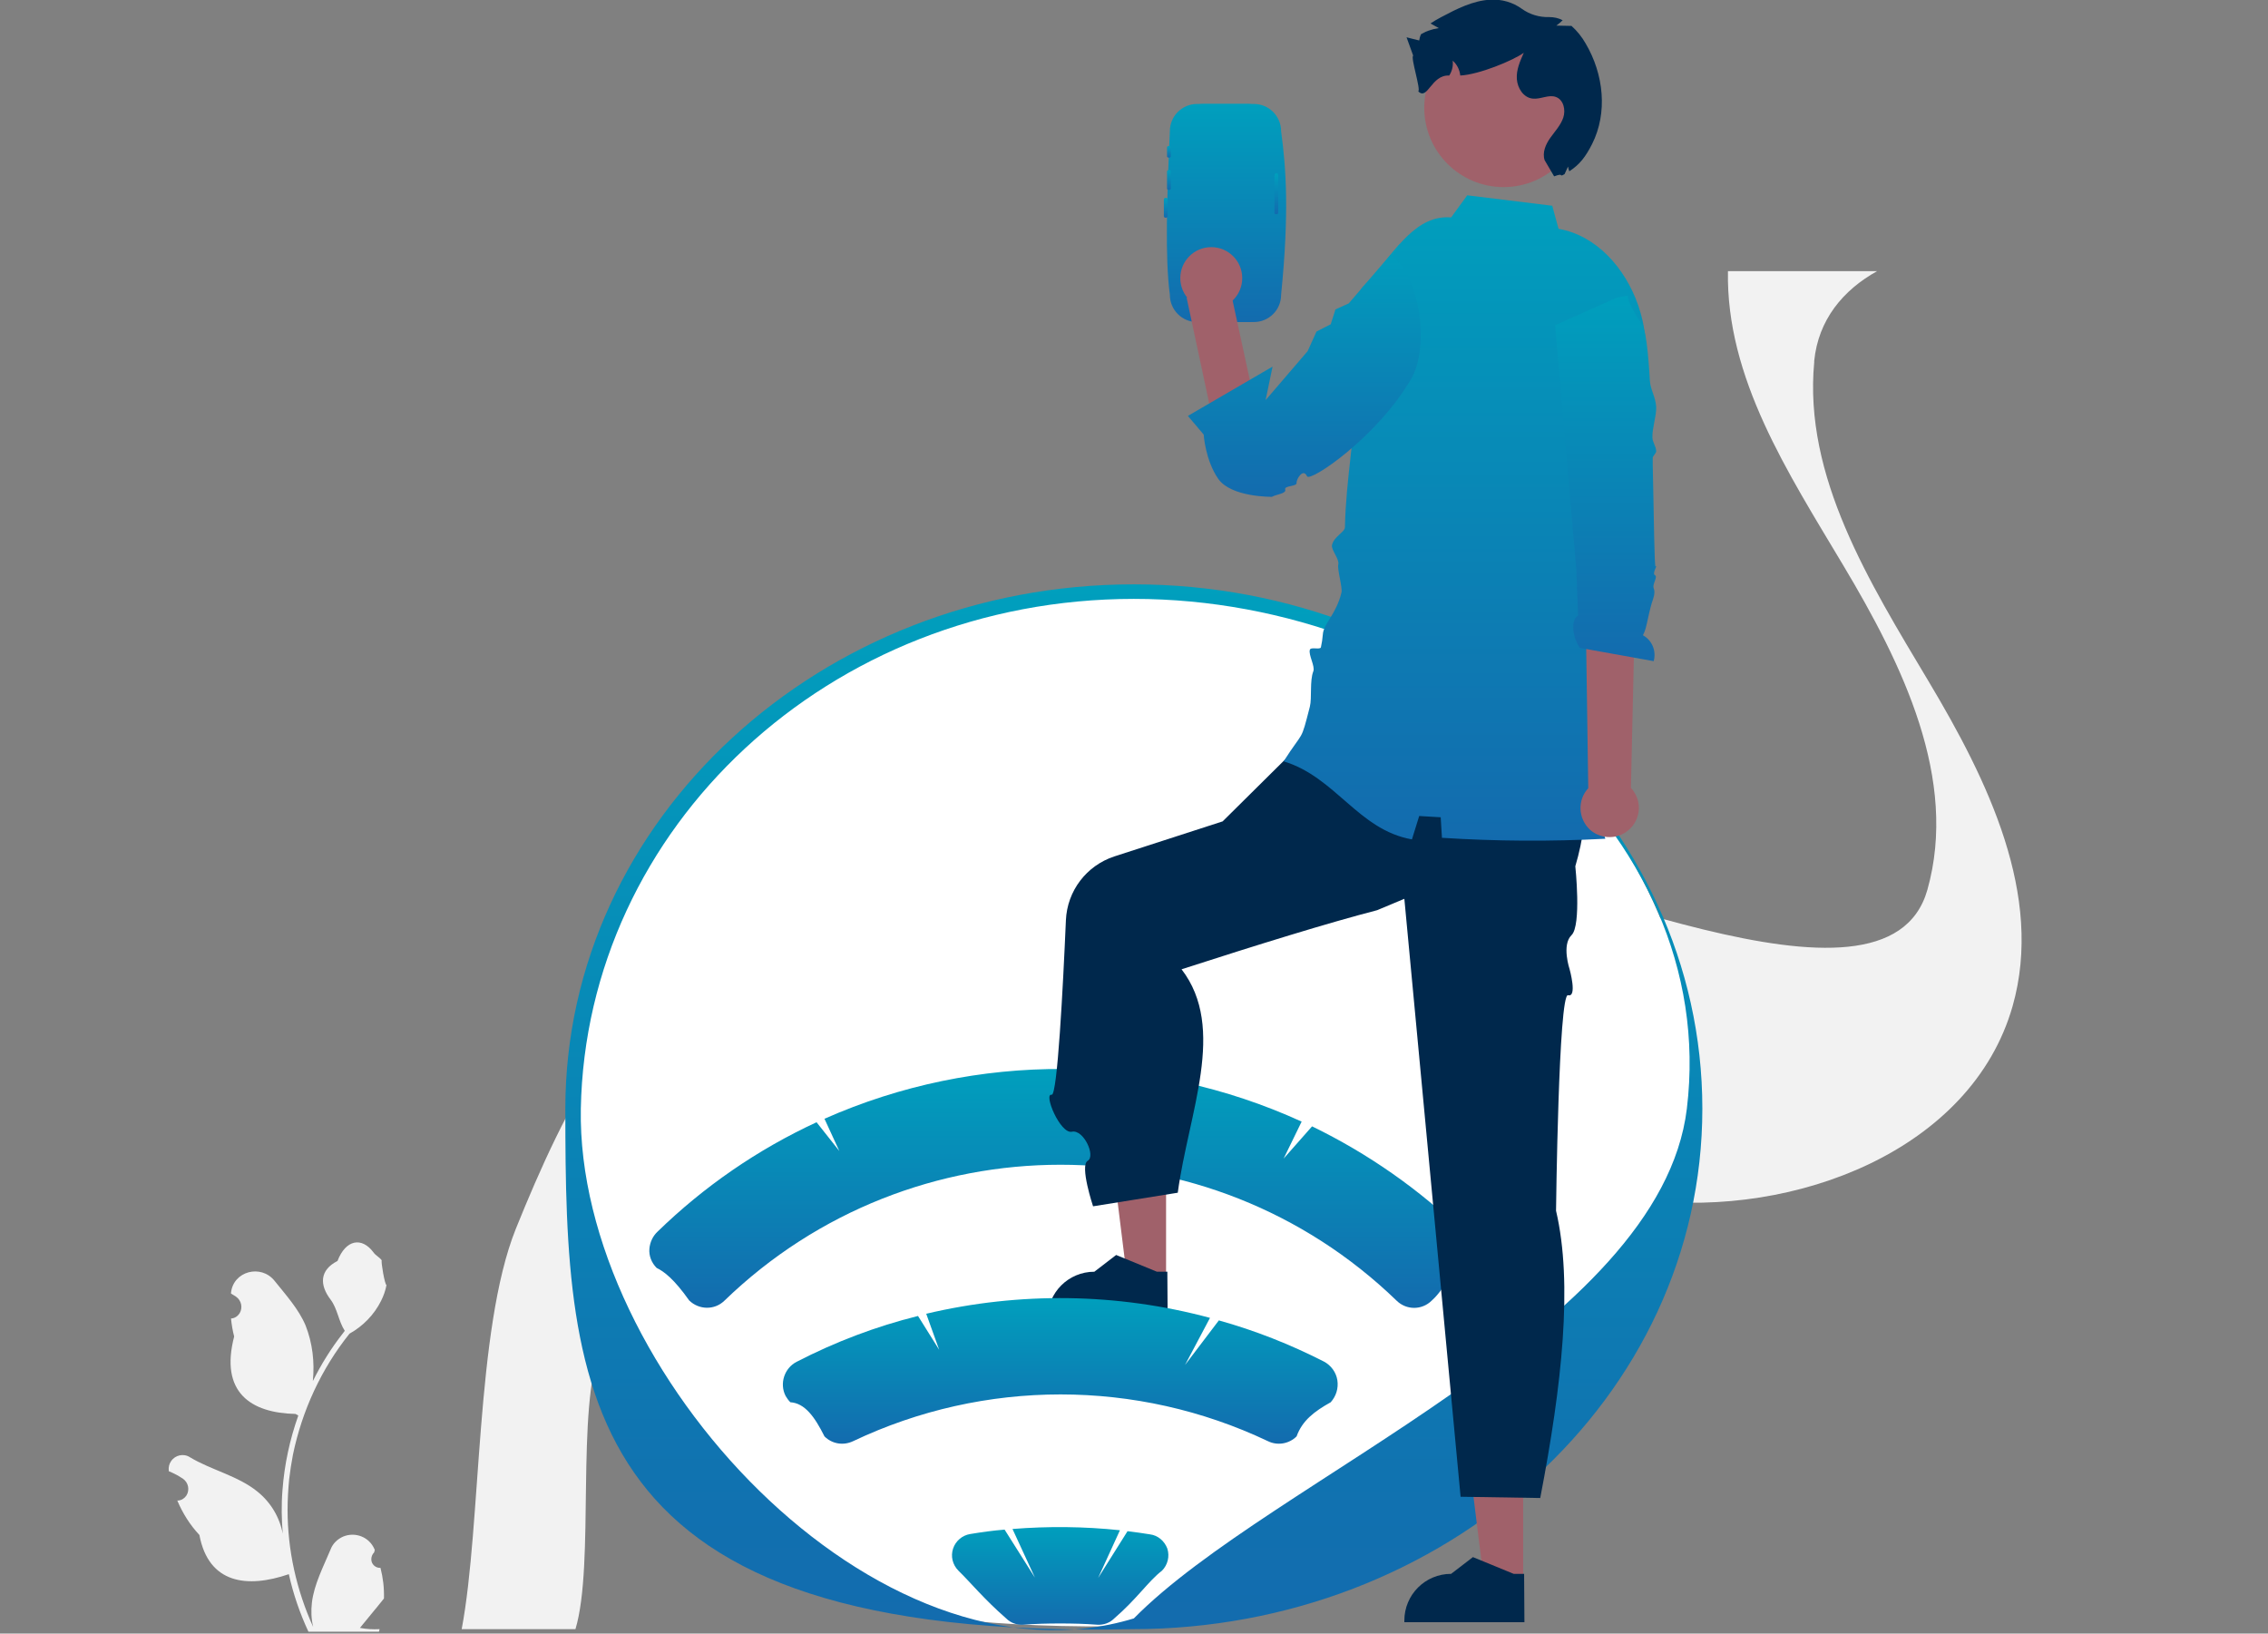 <?xml version="1.0" encoding="utf-8"?>
<!-- Generator: Adobe Illustrator 23.0.5, SVG Export Plug-In . SVG Version: 6.00 Build 0)  -->
<svg version="1.1" id="Capa_1" xmlns="http://www.w3.org/2000/svg" xmlns:xlink="http://www.w3.org/1999/xlink" x="0px" y="0px"
	 viewBox="0 0 717.7 516.9" style="enable-background:new 0 0 717.7 516.9;" xml:space="preserve">
<rect x="0" y="0" width="717.7" height="516.9" fill="#808080" stroke="none"/>
<style type="text/css">
	.st0{fill:#F2F2F2;}
	.st1{fill:#FFFFFF;}
	.st2{fill:url(#SVGID_1_);}
	.st3{display:none;fill:#CCCCCC;}
	.st4{fill:#A0616A;}
	.st5{fill:#00284C;}
	.st6{fill:url(#SVGID_2_);}
	.st7{fill:url(#SVGID_3_);}
	.st8{fill:url(#SVGID_4_);}
	.st9{fill:url(#SVGID_5_);}
	.st10{fill:url(#SVGID_6_);}
	.st11{fill:url(#SVGID_7_);}
	.st12{fill:url(#SVGID_8_);}
	.st13{fill:url(#SVGID_9_);}
	.st14{fill:url(#SVGID_10_);}
	.st15{fill:url(#SVGID_11_);}
	.st16{fill:url(#SVGID_12_);}
	.st17{fill:url(#SVGID_13_);}
</style>
<path class="st0" d="M120.4,496.1c-1.5,0.1-2.9-1.1-2.9-2.7c0-0.8,0.3-1.6,0.9-2.2l0.2-0.8c0-0.1-0.1-0.1-0.1-0.2
	c-1.6-3.8-6-5.6-9.9-4c-1.8,0.8-3.3,2.2-4,4.1c-2.3,5.5-5.2,11-5.9,16.8c-0.3,2.6-0.2,5.2,0.4,7.7c-5.3-11.7-8.1-24.3-8.1-37.1
	c0-3.2,0.2-6.4,0.5-9.6c0.3-2.6,0.7-5.2,1.2-7.8c2.9-14,9-27.2,17.9-38.3c4.3-2.4,7.8-6,10-10.4c0.8-1.6,1.4-3.3,1.7-5
	c-0.5,0.1-1.8-7.4-1.5-7.8c-0.7-1-1.9-1.5-2.6-2.5c-3.7-5-8.8-4.1-11.4,2.7c-5.7,2.9-5.7,7.6-2.2,12.2c2.2,2.9,2.5,6.8,4.5,9.9
	c-0.2,0.3-0.4,0.5-0.6,0.8c-3.7,4.7-6.8,9.7-9.5,15.1c0.6-6-0.1-12-2.3-17.6c-2.2-5.2-6.2-9.6-9.8-14.1c-4.3-5.4-13.1-3.1-13.8,3.8
	c0,0.1,0,0.1,0,0.2c0.5,0.3,1,0.6,1.6,1c1.7,1.2,2.2,3.5,1.1,5.3c-0.6,0.9-1.5,1.5-2.6,1.6h-0.1c0.2,1.9,0.5,3.8,1,5.7
	c-4.6,17.7,5.3,24.2,19.4,24.5c0.3,0.2,0.6,0.3,0.9,0.5c-2.7,7.6-4.4,15.5-5,23.5c-0.4,4.7-0.3,9.5,0.1,14.2v-0.2
	c-1-5.3-3.8-10-8-13.4c-6.1-5-14.8-6.9-21.4-10.9c-2-1.3-4.7-0.7-6,1.3c-0.6,0.9-0.8,1.9-0.7,2.9c0,0.1,0,0.1,0,0.2
	c1,0.4,1.9,0.9,2.9,1.4c0.5,0.3,1,0.6,1.6,1c1.7,1.2,2.2,3.5,1.1,5.3c-0.6,0.9-1.5,1.5-2.6,1.6h-0.1c-0.1,0-0.1,0-0.2,0
	c1.7,4,4,7.7,7,10.9c2.9,15.5,15.2,16.9,28.3,12.4l0,0c1.4,6.3,3.5,12.4,6.2,18.2h22.3c0.1-0.2,0.2-0.5,0.2-0.8
	c-2.1,0.1-4.1,0-6.2-0.4c1.7-2,3.3-4.1,5-6.1l0.1-0.1c0.8-1,1.7-2.1,2.5-3.1l0,0C121.6,502.4,121.2,499.2,120.4,496.1L120.4,496.1
	L120.4,496.1z"/>
<path class="st0" d="M146.1,515.5h36c6.2-20.7,0-69.7,8.1-89.7c15.6-38.4,35.4-78.9,72.5-97.6c15.8-8,33.1-11.1,50.7-11
	c24.4,0.2,49.4,6.8,72.4,15.4c9.4,3.5,18.7,7.4,27.9,11.4c34.9,15,69.4,31.3,106.9,35.7c47.5,5.6,103.3-15.7,116.3-61.4
	c9.9-35-7.9-71.4-26.6-102.7c-18.7-31.3-39.6-64.8-36.2-101c0-0.1,0-0.3,0-0.4c1.3-13,9.1-22.4,19.9-28.4h-47.2
	c-0.6,33.8,18.9,63.6,36.5,93.1c18.7,31.3,36.5,67.6,26.6,102.7c-13,45.7-120.3-7.9-167.8-13.5c-13.4-1.6,7.9,4-4.9,0
	c-20-6.3-22.3,51.4-41.8,42.9c-12.1-5.3-24.3-10.5-36.6-15.2c-5.1-1.9-10.3-3.7-15.6-5.4l0,0c-35.4-11.2-74.1-15.6-106.8,0.6
	c-0.2,0.1-0.5,0.2-0.7,0.3c-37.1,18.7-57,59.2-72.5,97.6C150.4,420.9,152.4,482.1,146.1,515.5L146.1,515.5z"/>
<path class="st1" d="M359.3,514.5c-175.6,3.7-179.4-73.2-179.4-164.7s80.1-163,179.3-163s178,71.5,178,163S458.5,514.5,359.3,514.5z
	"/>
<linearGradient id="SVGID_1_" gradientUnits="userSpaceOnUse" x1="358.8" y1="184.9" x2="358.8" y2="515.821">
	<stop  offset="0" style="stop-color:#009FBD"/>
	<stop  offset="1" style="stop-color:#136BAE"/>
</linearGradient>
<path class="st2" d="M358.3,515.5c-175.6,3.7-179.4-73.2-179.4-164.7s80.7-165.9,179.9-165.9s179.9,74.4,179.9,165.9
	S457.5,515.5,358.3,515.5z M358.8,189.5c-96.5,0-173.3,72.4-175,161.3c-1.5,82.7,93.8,186,175,161.3c43.5-44.2,166.6-91.8,175-161.3
	C544.5,262.4,455.3,189.5,358.8,189.5L358.8,189.5z"/>
<path class="st3" d="M0,515.7c0,0.7,0.5,1.2,1.2,1.2l0,0h715.3c0.7,0,1.2-0.5,1.2-1.2s-0.5-1.2-1.2-1.2H1.2C0.5,514.5,0,515,0,515.7
	L0,515.7z"/>
<polygon class="st4" points="482,500.4 469.6,500.4 463.7,452.8 482,452.8 "/>
<path class="st5" d="M482.4,513.3h-38v-0.5c0-8.2,6.6-14.8,14.8-14.8l0,0l6.9-5.3L479,498h3.3L482.4,513.3L482.4,513.3z"/>
<linearGradient id="SVGID_2_" gradientUnits="userSpaceOnUse" x1="335.586" y1="338.247" x2="335.586" y2="413.838">
	<stop  offset="0" style="stop-color:#009FBD"/>
	<stop  offset="1" style="stop-color:#136BAE"/>
</linearGradient>
<path class="st6" d="M463.2,390c-14.1-13.7-30.3-25-48-33.6l-9,10.2l5.7-11.7C364,333,309,332.7,260.9,354l4.7,10.2l-7.2-9.1
	c-18.6,8.6-35.6,20.3-50.3,34.6c-1.5,1.4-2.4,3.3-2.6,5.4c-0.2,2.3,0.7,4.5,2.3,6.1c2.3,1.1,5.5,3.5,10.3,10.3c3.1,3,8,3.1,11.1,0.1
	c59.3-57.4,153.5-57.4,212.8,0c3.1,3,8,3,11.1-0.1c4.8-4.3,6-10.5,10.1-10.1c1.5-1.4,2.4-3.3,2.5-5.4
	C465.7,393.8,464.9,391.6,463.2,390z"/>
<polygon class="st4" points="369,404.8 356.7,404.8 350.8,357.2 369,357.2 "/>
<path class="st5" d="M369.5,417.7h-38v-0.5c0-8.2,6.6-14.8,14.8-14.8l0,0l6.9-5.3l12.9,5.3h3.3L369.5,417.7L369.5,417.7z"/>
<path class="st5" d="M496.1,229.4l-87.7,9.2l-21.5,21.3L352.6,271c-8.8,2.9-14.9,10.9-15.3,20.2c-0.9,20.9-2.7,55.6-4.5,55.2
	c-2.7-0.5,2.7,12.5,6.4,11.7s7.6,7.7,5,9.2s1.7,14.4,1.7,14.4l26.8-4.3c3.4-25.3,15.6-52,1.2-70.7c24.5-7.9,46.1-14.6,61.9-18.7
	l8.6-3.6l0,0l17.8,189.2l25.2,0.4c6.9-35.8,10.4-67.9,5-90.9c0,0,0.8-69,3.8-68.2s0.5-8.2,0.5-8.2s-2.6-7.7,0.6-10.8
	s1.2-21.8,1.2-21.8C503.7,256.6,502.1,242,496.1,229.4L496.1,229.4z"/>
<linearGradient id="SVGID_3_" gradientUnits="userSpaceOnUse" x1="463.657" y1="61.8" x2="463.657" y2="266.007">
	<stop  offset="0" style="stop-color:#009FBD"/>
	<stop  offset="1" style="stop-color:#136BAE"/>
</linearGradient>
<path class="st7" d="M506.5,190.8c0.9-3.9,1.7-7.8,2.6-11.7l0,0c2.4-10.9,4.9-21.8,7.3-32.7c3.2-14.3,6.4-29,3.7-43.4
	c-0.4-2.2-1-4.3-1.7-6.4c-4.1-11.8-13.2-22.1-25.2-24.2l-2-7.3l-26.9-3.3l-5.1,7c-10.9-0.9-17.4,10-25,19l-3,3c-2.2,2.7-2.6,13-4,16
	c-6.1,13.3,2.3,0.4,2,15c-0.3,15.2-3.3,29.9-3.6,45c0,1.6-3.5,2.9-4.1,5.7c-0.3,1.5,2.4,4.4,2,6.1c-0.4,1.5,1.4,7.4,1,8.9
	c-1.7,7-5.7,9.8-5.9,13.3c-0.1,1.3-0.3,2.7-0.6,4c-0.2,0.9-3.2-0.2-3.5,0.8c-0.5,1.6,1.7,5.2,1.1,6.8c-1.2,3-0.4,8.4-1.1,11.2
	c-3,11.7-1.8,7.1-8.3,17.3c16.5,5,23.6,21.7,40.6,24.7c0.8-2.5,1.5-4.9,2.3-7.4c2.2,0.1,4.5,0.3,6.8,0.4l0,0
	c0.1,2.2,0.3,4.3,0.4,6.5c17.2,1.1,34.4,1.2,51.7,0.3c-0.6-1.7-1-3.5-1.4-5.3c-0.9-5,1.1-10.4,1.3-15.3c0.2-3.7-1.6-6.8-1.5-10.7
	c0-0.7,4.1-1.3,4.1-2.1c-0.1-6.5-3.8-15.3-2.6-21.7C509.1,203.5,505,197.4,506.5,190.8L506.5,190.8L506.5,190.8L506.5,190.8z"/>
<linearGradient id="SVGID_4_" gradientUnits="userSpaceOnUse" x1="389.598" y1="32.9" x2="389.598" y2="101.9">
	<stop  offset="0" style="stop-color:#009FBD"/>
	<stop  offset="1" style="stop-color:#136BAE"/>
</linearGradient>
<path class="st8" d="M380.8,32.9c-4.7,0-8.6,3.8-8.6,8.6v51.8c0,4.7,3.8,8.6,8.6,8.6h16c4.7,0,8.6-3.8,8.6-8.6c2.6-26,1.6-40,0-51.8
	c0-4.7-3.8-8.6-8.6-8.6H380.8L380.8,32.9z"/>
<linearGradient id="SVGID_5_" gradientUnits="userSpaceOnUse" x1="386.322" y1="32.9" x2="386.322" y2="101.9">
	<stop  offset="0" style="stop-color:#009FBD"/>
	<stop  offset="1" style="stop-color:#136BAE"/>
</linearGradient>
<path class="st9" d="M378.8,32.9c-4.7,0-8.6,3.8-8.6,8.6c-0.9,20.3-1.6,39.8,0,51.8c0,4.7,3.8,8.6,8.6,8.6h16c4.7,0,8.6-3.8,8.6-8.6
	V41.5c0-4.7-3.8-8.6-8.6-8.6H378.8z"/>
<path class="st4" d="M420,108.2c0,0,15.1-0.6,7.4,5.9c-5,4.3-16.3,33.9-28.1,37.5c-5.5,1.7-11.3-1.4-13-6.9
	c-0.1-0.3-0.2-0.6-0.2-0.9l-10.6-49.6l13.9-2.1l8.5,39.2L420,108.2L420,108.2z"/>
<circle class="st4" cx="383.3" cy="88" r="9.8"/>
<linearGradient id="SVGID_6_" gradientUnits="userSpaceOnUse" x1="412.744" y1="76.9" x2="412.744" y2="157.201">
	<stop  offset="0" style="stop-color:#009FBD"/>
	<stop  offset="1" style="stop-color:#136BAE"/>
</linearGradient>
<path class="st10" d="M440.6,81.1L440.6,81.1c9,6.8,11.7,28.9,6,38.7c-10.8,18.6-32.1,32.9-33,30.9c-1.2-2.7-3.4,0.9-3.3,2.1
	s-4,0.8-3.6,2.1s-2.8,1.5-4.2,2.3c0,0-12.9,0.2-17-5.7s-4.6-14-4.6-14l-5-5.9l26.8-15.6l-2.2,10.6l13.3-15.5l2.8-6.2l4.5-2.3
	l1.5-4.7l4.2-1.9l16.4-19.1L440.6,81.1L440.6,81.1z"/>
<path class="st4" d="M514.5,263.3c4.2-2.8,5.4-8.5,2.6-12.7c-0.3-0.5-0.6-0.9-1-1.3l1.9-84.1l-16.6,2.6l1.2,81.6
	c-3.5,3.8-3.2,9.6,0.5,13.1C506.2,265.3,511,265.7,514.5,263.3L514.5,263.3z"/>
<linearGradient id="SVGID_7_" gradientUnits="userSpaceOnUse" x1="508.103" y1="93.5" x2="508.103" y2="209.2">
	<stop  offset="0" style="stop-color:#009FBD"/>
	<stop  offset="1" style="stop-color:#136BAE"/>
</linearGradient>
<path class="st11" d="M515.2,93.5c0,0-1.1,0.8,4.5,9.4c1.1,1.7,1.9,8.6,2.4,17.6c0.2,2.9,1.8,5,2,8.3c0.1,2.8-1.3,6.7-1.2,9.6
	c0,1.5,1.2,2.9,1.2,4.4c0,0.6-1.1,1.5-1.1,2.1c0,0.7,0,1.4,0,2.1c0.4,17.1,0.5,32.5,0.9,32.2c0.8-0.6-1.2,2.3-0.2,2.8
	s-0.9,2.9-0.4,4.1c0.6,1.5-0.1,3.2-0.6,4.7c-1.3,4.4-1.6,8.1-2.8,10.2c2.9,1.6,4.3,5,3.4,8.2l-23.4-4.2c-2.9-4.6-2.4-9.4-0.5-10.2
	l-0.6-14.9l-6.7-77l19.5-8.7L515.2,93.5L515.2,93.5z"/>
<linearGradient id="SVGID_8_" gradientUnits="userSpaceOnUse" x1="369.9" y1="46.2" x2="369.9" y2="49.9">
	<stop  offset="0" style="stop-color:#009FBD"/>
	<stop  offset="1" style="stop-color:#136BAE"/>
</linearGradient>
<path class="st12" d="M369.9,46.2c-0.3,0-0.6,0.2-0.6,0.4v2.9c0,0.2,0.3,0.4,0.6,0.4s0.6-0.2,0.6-0.4v-2.9
	C370.5,46.3,370.2,46.2,369.9,46.2z"/>
<linearGradient id="SVGID_9_" gradientUnits="userSpaceOnUse" x1="369.9" y1="53.8" x2="369.9" y2="60.1">
	<stop  offset="0" style="stop-color:#009FBD"/>
	<stop  offset="1" style="stop-color:#136BAE"/>
</linearGradient>
<path class="st13" d="M369.9,53.8c-0.3,0-0.6,0.2-0.6,0.4v5.5c0,0.2,0.3,0.4,0.6,0.4s0.6-0.2,0.6-0.4v-5.5
	C370.5,53.9,370.2,53.8,369.9,53.8z"/>
<linearGradient id="SVGID_10_" gradientUnits="userSpaceOnUse" x1="403.887" y1="54.8" x2="403.887" y2="67.8">
	<stop  offset="0" style="stop-color:#009FBD"/>
	<stop  offset="1" style="stop-color:#136BAE"/>
</linearGradient>
<path class="st14" d="M403.9,54.8c-0.4,0-0.6,0.4-0.6,0.7v11.6c-0.1,0.3,0.1,0.7,0.5,0.7s0.7-0.1,0.7-0.5c0-0.1,0-0.2,0-0.3V55.5
	C404.5,55.1,404.3,54.8,403.9,54.8z"/>
<linearGradient id="SVGID_11_" gradientUnits="userSpaceOnUse" x1="368.9" y1="62.6" x2="368.9" y2="68.9">
	<stop  offset="0" style="stop-color:#009FBD"/>
	<stop  offset="1" style="stop-color:#136BAE"/>
</linearGradient>
<path class="st15" d="M368.9,62.6c-0.3,0-0.6,0.2-0.6,0.4v5.5c0,0.2,0.3,0.4,0.6,0.4s0.6-0.2,0.6-0.4V63
	C369.5,62.8,369.2,62.6,368.9,62.6z"/>
<circle class="st4" cx="475.8" cy="34.1" r="25.1"/>
<path class="st5" d="M503.8,45.6c-2,3.9-3.8,6.4-7.2,8.6c-0.2-0.5-0.3-1-0.4-1.5c-0.4,0.8-0.7,1.6-1.1,2.4c-2.1,1.2,0.2-0.6-3.3,0.7
	l-3-5.1c-0.8-2.4,0.3-5,1.8-7.1s3.3-4,4.1-6.4c0.8-2.4,0.1-5.6-2.3-6.5c-2.3-0.9-4.9,0.8-7.4,0.5c-2.9-0.3-4.8-3.3-5-6.2
	s1-5.6,2.2-8.3c-3.5,2.5-14.2,6.9-20.1,7.2c-0.2-1.8-1-3.5-2.4-4.7c0.2,1.7-0.2,3.3-1.1,4.7c-5.7-0.3-6.8,8-9.8,5
	c0.9-0.5-2.5-10.8-1.6-11.3c-0.7-1.9-1.4-3.9-2.1-5.8c1.3,0.3,2.6,0.7,4,1c0.1-0.7,0.3-1.4,0.6-2c0.9-0.5,1.9-1,3-1.3
	c0.3-0.1,0.7-0.2,1-0.3c0.5-0.1,1-0.2,1.6-0.3c-0.8-0.4-1.5-0.9-2.3-1.3c-0.1-0.1-0.2-0.1-0.3-0.2c1.1-0.7,2.2-1.4,3.4-2
	c4.9-2.6,10-5.2,15.5-5.5c3.6-0.2,7.1,0.8,10,2.9c2.5,1.8,5.6,2.7,8.6,2.6c1.5,0,3,0.3,4.3,1c-0.6,0.6-1.3,1.2-2,1.7
	c1.6,0,3.2,0.1,4.8,0.1c1.8,1.6,3.3,3.5,4.5,5.6C507.5,23.5,508.8,35.7,503.8,45.6L503.8,45.6z"/>
<linearGradient id="SVGID_12_" gradientUnits="userSpaceOnUse" x1="335.519" y1="410.744" x2="335.519" y2="456.818">
	<stop  offset="0" style="stop-color:#009FBD"/>
	<stop  offset="1" style="stop-color:#136BAE"/>
</linearGradient>
<path class="st16" d="M423.2,436.7c-0.4-2.5-2-4.7-4.3-5.9c-10.6-5.4-21.7-9.8-33.2-13L375,431.9l7.9-14.9
	c-29.4-7.9-60.2-8.3-89.8-1.3l4.1,11.4l-6.7-10.7c-13.3,3.3-26.2,8.2-38.4,14.5c-3.9,2-5.5,6.9-3.5,10.8c0.4,0.7,0.9,1.4,1.5,2
	c4.6,0.3,7.7,4.6,10.8,10.8c2.4,2.4,6,3,9.1,1.5c41.5-19.7,89.7-19.7,131.2,0c3,1.5,6.7,0.9,9.1-1.5c1.8-5,5.6-7.9,10.8-10.8
	C422.8,441.8,423.6,439.3,423.2,436.7z"/>
<linearGradient id="SVGID_13_" gradientUnits="userSpaceOnUse" x1="335.491" y1="483.201" x2="335.491" y2="514.109">
	<stop  offset="0" style="stop-color:#009FBD"/>
	<stop  offset="1" style="stop-color:#136BAE"/>
</linearGradient>
<path class="st17" d="M363.9,485.5c-2.4-0.4-4.7-0.7-7.1-1l-9.3,14.8l6.9-15.1c-11.3-1.2-22.7-1.3-34-0.4l7.1,15.4l-9.6-15.2
	c-3.7,0.3-7.3,0.8-10.9,1.4c-2.5,0.4-4.6,2.2-5.4,4.6s-0.2,5.1,1.7,7c3.9,3.8,8.1,9,15.1,15.1c1.4,1.4,3.3,2.1,5.3,2
	c3.9-0.3,7.8-0.4,11.8-0.4l0,0c3.9,0,7.9,0.1,11.8,0.4c2,0.1,3.9-0.6,5.3-2c7.2-6.2,10.8-11.8,15.1-15.1c1.8-1.8,2.5-4.5,1.7-7
	C368.5,487.6,366.4,485.8,363.9,485.5z"/>
</svg>
